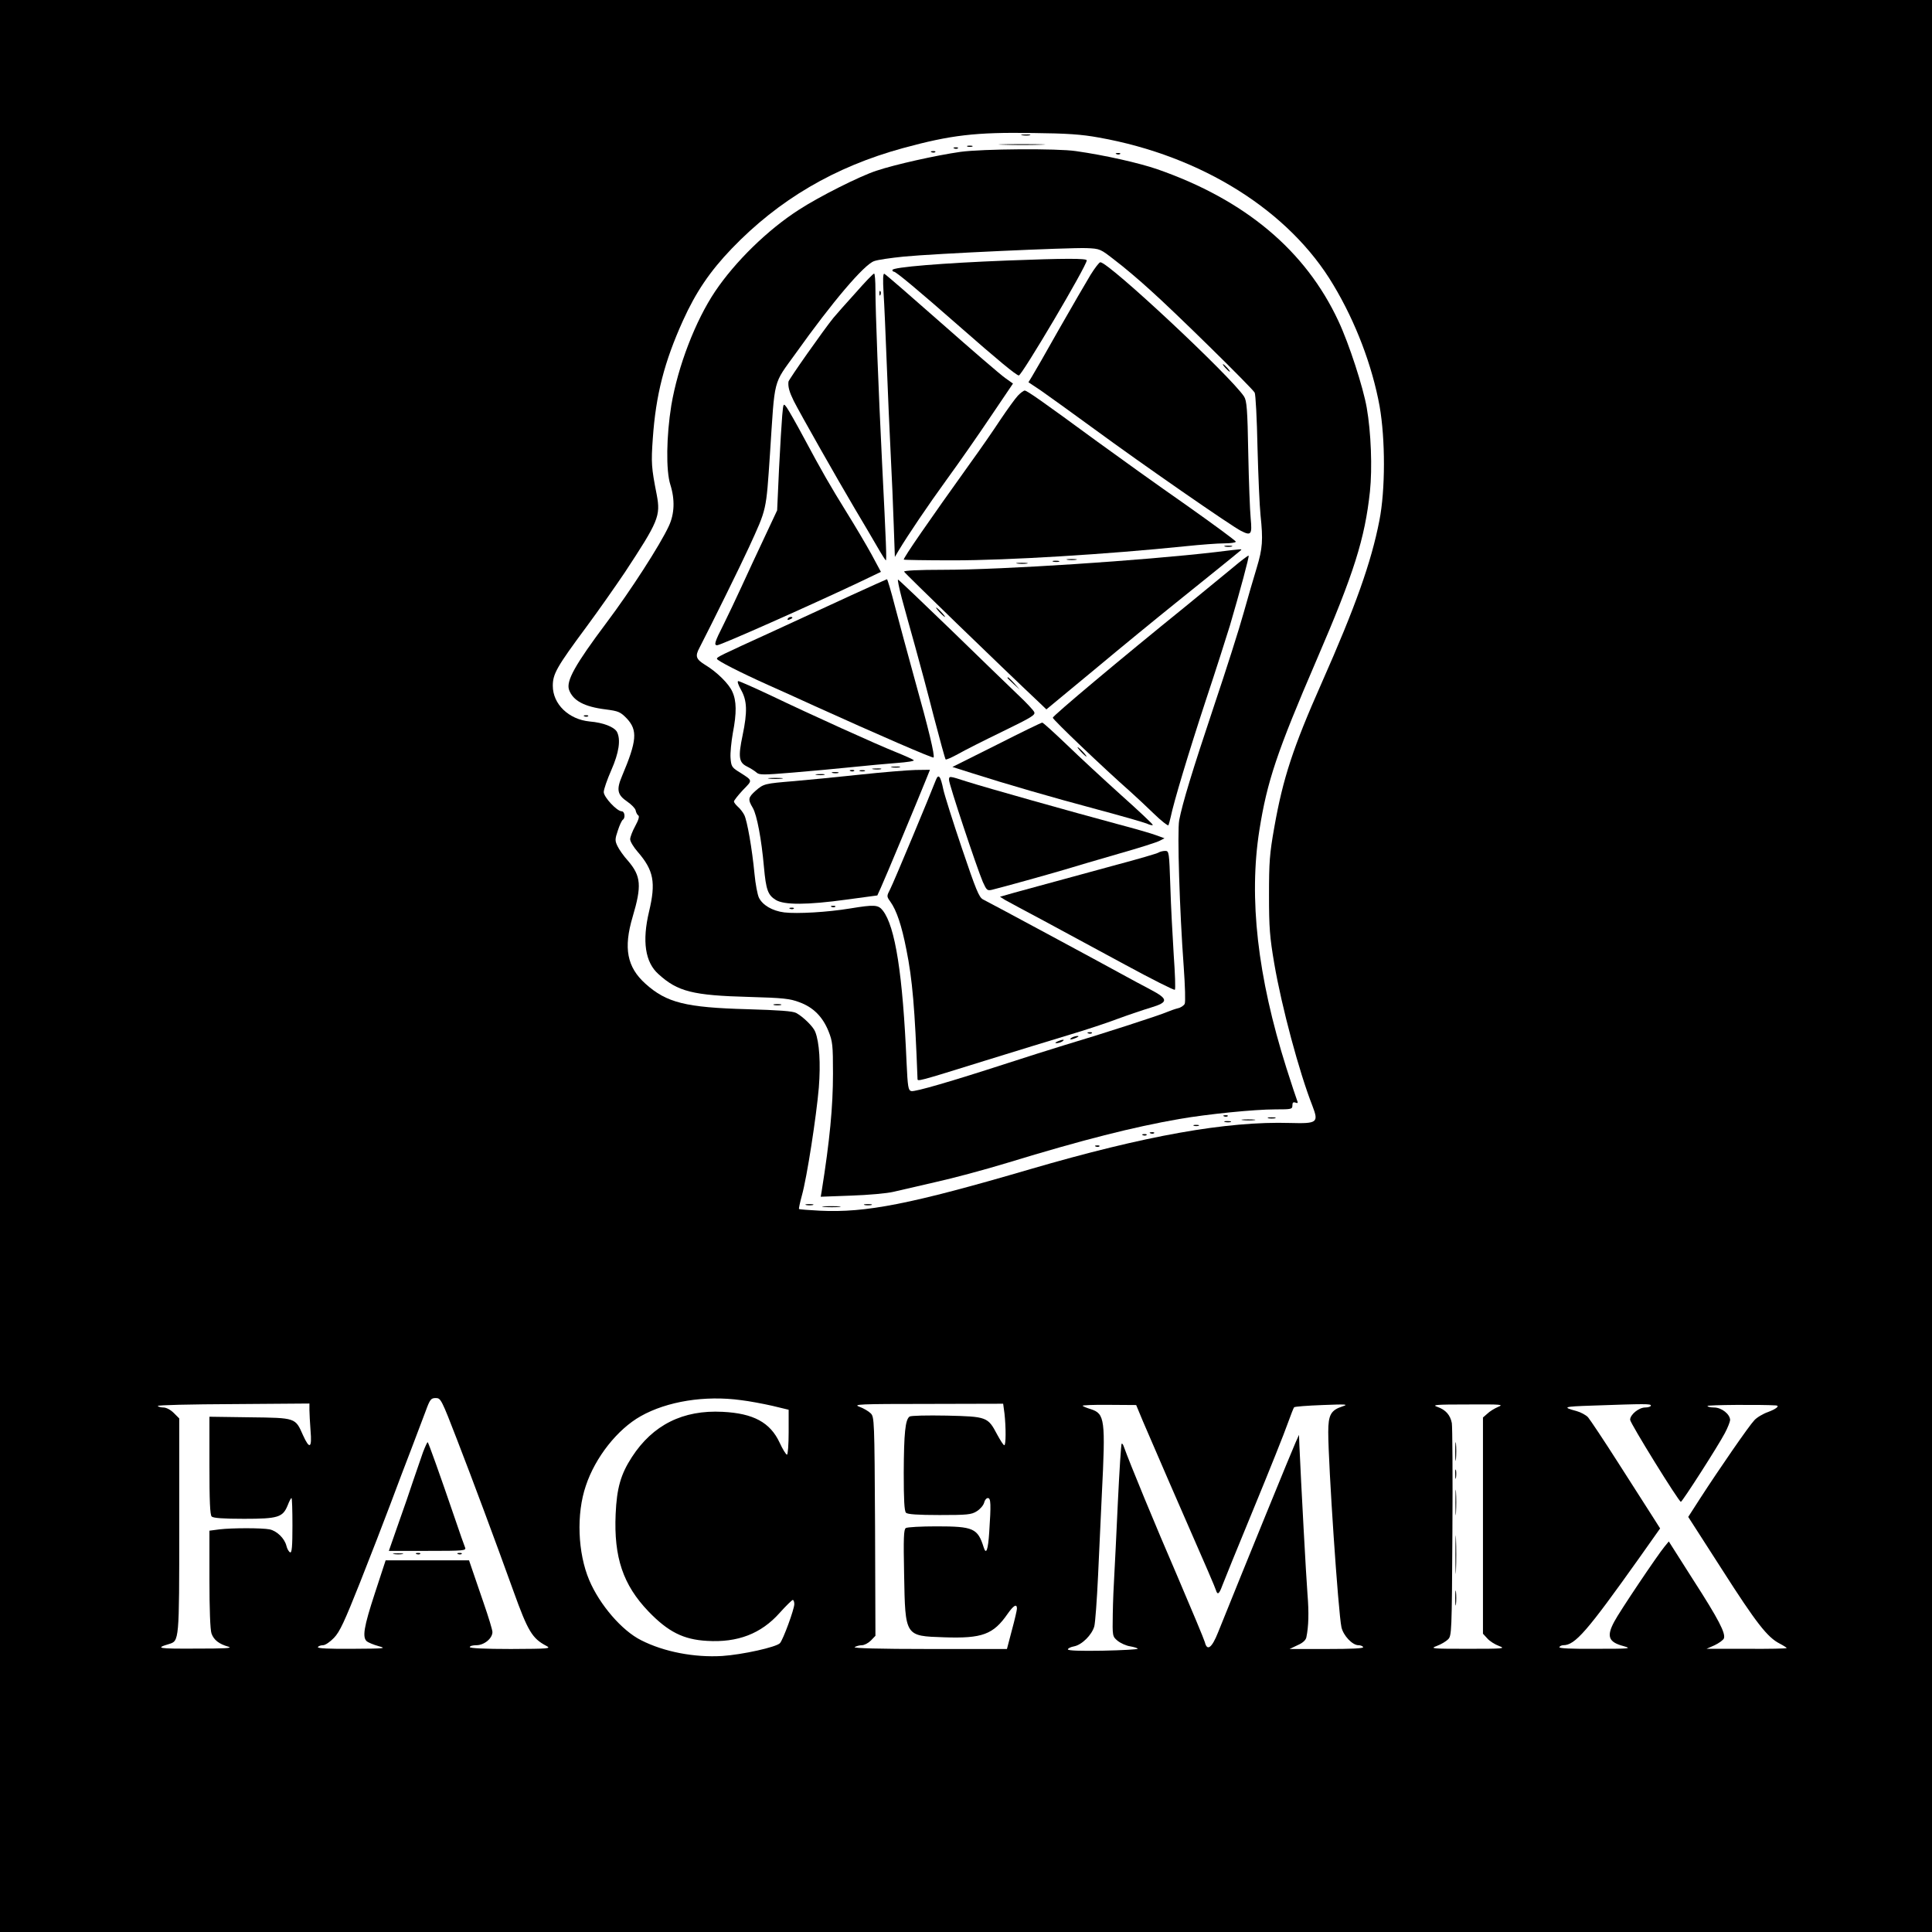 <?xml version="1.0" standalone="no"?>
<!DOCTYPE svg PUBLIC "-//W3C//DTD SVG 20010904//EN"
 "http://www.w3.org/TR/2001/REC-SVG-20010904/DTD/svg10.dtd">
<svg version="1.0" xmlns="http://www.w3.org/2000/svg"
 width="1024pt" height="1024pt" viewBox="0 0 1024 1024"
 preserveAspectRatio="xMidYMid meet">

<g transform="translate(0,1024) scale(0.1,-0.1)"
fill="#000000" stroke="none">
<path d="M0 5120 l0 -5120 5120 0 5120 0 0 5120 0 5120 -5120 0 -5120 0 0
-5120z m5824 4391 c546 -97 1010 -389 1243 -781 119 -198 206 -429 245 -642
31 -176 31 -445 -1 -607 -43 -221 -127 -457 -306 -861 -152 -343 -205 -505
-251 -765 -25 -141 -28 -184 -28 -360 0 -173 4 -222 28 -363 39 -228 132 -575
202 -753 34 -89 27 -95 -118 -91 -337 10 -768 -67 -1378 -245 -632 -185 -871
-232 -1114 -220 -59 3 -110 7 -111 9 -2 2 5 34 15 71 27 96 77 420 90 573 10
129 3 239 -19 295 -10 27 -64 80 -101 100 -18 10 -92 15 -260 20 -325 9 -427
34 -539 135 -98 88 -117 189 -68 354 49 165 45 216 -24 297 -23 25 -48 61 -56
78 -14 29 -14 37 2 84 9 28 21 53 26 56 15 10 10 45 -6 45 -25 0 -95 75 -95
102 0 14 18 66 40 116 41 93 51 162 30 203 -15 26 -72 49 -145 55 -111 11
-195 92 -195 189 0 63 20 99 180 315 63 85 153 214 201 285 179 272 191 300
170 412 -29 146 -30 171 -21 299 16 231 61 406 160 625 68 150 142 260 258
381 250 260 546 434 908 533 253 69 384 85 689 80 180 -2 256 -7 349 -24z
m-3401 -6903 c84 -217 197 -520 299 -803 76 -211 99 -249 173 -288 28 -15 17
-16 -187 -17 -139 0 -218 4 -218 10 0 6 16 10 35 10 41 0 85 36 85 70 0 11
-21 80 -46 152 -25 73 -53 154 -62 181 l-16 47 -221 0 -221 0 -57 -174 c-59
-180 -68 -235 -42 -256 8 -6 36 -18 62 -25 44 -12 34 -13 -140 -14 -123 -1
-186 2 -182 9 3 6 16 10 27 10 12 0 38 18 58 39 31 32 56 87 138 293 55 139
128 327 162 418 34 91 83 221 110 290 26 69 60 158 75 198 24 66 29 72 55 72
26 0 30 -7 113 -222z m1504 211 c43 -5 117 -19 166 -30 l87 -21 0 -119 c0 -65
-4 -119 -9 -119 -5 0 -23 29 -39 64 -50 107 -139 155 -302 163 -210 11 -370
-69 -481 -240 -59 -91 -80 -164 -86 -302 -10 -229 39 -375 174 -516 104 -108
185 -149 310 -156 163 -10 287 38 385 148 34 38 66 69 70 69 4 0 8 -10 8 -22
0 -27 -59 -188 -76 -207 -19 -21 -199 -61 -306 -68 -148 -9 -309 22 -429 83
-103 51 -221 189 -276 319 -61 144 -69 351 -18 500 50 151 168 300 291 369
140 79 341 111 531 85z m-2287 -52 c0 -19 3 -68 6 -110 8 -93 -5 -101 -40 -24
-41 93 -37 92 -282 95 l-214 3 0 -258 c0 -188 3 -262 12 -271 8 -8 61 -12 171
-12 182 0 206 8 232 72 8 21 17 38 20 38 3 0 5 -66 5 -146 0 -109 -3 -145 -12
-142 -7 3 -16 18 -20 35 -10 40 -51 79 -89 87 -41 8 -199 8 -266 0 l-53 -7 0
-257 c0 -157 4 -269 11 -288 12 -34 40 -56 90 -70 25 -8 -23 -10 -176 -10
-198 -1 -214 2 -140 24 55 17 55 11 55 627 l0 569 -29 29 c-17 17 -40 29 -55
29 -13 0 -27 4 -30 8 -3 5 177 9 400 10 l404 3 0 -34z m3684 -19 c8 -73 8
-168 -1 -168 -5 0 -21 26 -38 57 -49 93 -54 95 -267 100 -106 2 -189 0 -197
-5 -23 -16 -30 -88 -31 -298 0 -143 3 -203 12 -212 8 -8 62 -12 178 -12 146 0
169 2 197 20 18 11 35 31 39 45 3 14 12 25 20 25 16 0 17 -33 7 -182 -6 -92
-16 -121 -29 -80 -32 102 -54 112 -251 112 -81 0 -154 -4 -162 -9 -11 -7 -13
-51 -9 -247 6 -329 4 -325 212 -332 203 -7 261 15 337 125 31 44 49 55 49 27
0 -8 -12 -60 -27 -115 l-26 -99 -411 0 c-269 0 -406 4 -396 10 8 5 25 10 38
10 13 0 34 11 48 25 l24 25 -2 580 c-3 564 -4 580 -23 599 -11 11 -38 27 -60
35 -36 13 -3 15 361 15 l401 1 7 -52z m735 -44 c21 -49 84 -195 140 -324 215
-491 238 -546 246 -569 8 -26 17 -20 33 24 6 17 80 199 165 405 85 206 167
411 182 455 16 44 31 83 34 86 3 4 71 9 151 12 125 5 140 4 106 -7 -62 -20
-76 -45 -76 -136 0 -172 53 -957 70 -1035 10 -44 58 -95 90 -95 10 0 22 -4 25
-10 4 -7 -62 -10 -192 -10 l-198 0 42 20 c28 12 44 27 47 42 12 58 14 131 6
228 -7 87 -34 586 -43 790 l-2 55 -18 -40 c-15 -32 -271 -659 -411 -1007 -33
-83 -58 -101 -70 -52 -4 15 -70 173 -147 353 -116 268 -250 593 -283 685 -3
10 -9 17 -11 14 -3 -3 -12 -142 -20 -309 -8 -167 -16 -342 -19 -389 -3 -47 -7
-138 -8 -204 -2 -118 -2 -119 25 -142 16 -13 46 -27 68 -30 21 -4 39 -9 39
-13 0 -3 -83 -8 -185 -10 -119 -2 -185 0 -185 7 0 5 15 13 33 16 41 8 94 60
107 106 5 18 14 139 20 269 6 130 15 324 20 431 20 396 16 427 -58 451 -20 6
-40 14 -44 18 -4 3 58 6 139 5 l145 -1 37 -89z m1881 79 c-19 -8 -45 -24 -57
-36 l-23 -20 0 -573 0 -573 23 -25 c12 -14 40 -32 62 -40 37 -14 25 -15 -165
-15 -191 0 -202 1 -165 15 22 8 49 24 60 35 19 19 20 35 23 567 2 301 0 561
-3 579 -8 43 -33 71 -76 86 -32 11 -11 13 160 13 180 1 193 0 161 -13z m810 7
c0 -5 -14 -10 -30 -10 -34 0 -80 -38 -80 -65 0 -18 258 -435 269 -435 8 1 198
297 233 364 15 28 27 59 28 69 0 31 -45 67 -85 67 -19 0 -35 4 -35 8 0 6 282
8 363 3 22 -2 1 -19 -42 -35 -26 -9 -60 -29 -73 -44 -28 -29 -186 -258 -287
-414 l-63 -98 178 -277 c184 -288 242 -361 306 -394 21 -11 38 -22 38 -24 0
-3 -96 -5 -212 -4 l-213 0 43 19 c23 11 45 27 49 36 10 27 -27 100 -163 311
l-129 203 -23 -28 c-38 -46 -239 -345 -266 -397 -42 -78 -31 -109 50 -130 45
-13 34 -14 -149 -14 -130 -1 -196 2 -192 9 3 6 13 10 21 10 62 0 125 72 402
462 l111 157 -40 63 c-22 35 -104 162 -181 283 -77 121 -150 230 -161 243 -11
12 -39 27 -61 33 -78 21 -70 24 84 29 284 10 310 10 310 0z"/>
<path d="M5418 9523 c12 -2 30 -2 40 0 9 3 -1 5 -23 4 -22 0 -30 -2 -17 -4z"/>
<path d="M5318 9473 c57 -2 147 -2 200 0 53 1 7 3 -103 3 -110 0 -154 -2 -97
-3z"/>
<path d="M5128 9463 c6 -2 18 -2 25 0 6 3 1 5 -13 5 -14 0 -19 -2 -12 -5z"/>
<path d="M5058 9453 c7 -3 16 -2 19 1 4 3 -2 6 -13 5 -11 0 -14 -3 -6 -6z"/>
<path d="M5090 9435 c-127 -18 -347 -67 -445 -100 -89 -29 -305 -138 -411
-207 -165 -106 -337 -274 -444 -433 -104 -155 -197 -396 -232 -604 -26 -162
-29 -345 -5 -420 25 -79 22 -155 -8 -219 -46 -100 -205 -346 -330 -512 -167
-223 -215 -309 -199 -356 21 -58 81 -90 194 -104 69 -9 78 -13 113 -49 57 -62
53 -117 -26 -304 -31 -73 -25 -100 28 -136 22 -15 42 -36 44 -46 2 -11 8 -23
14 -27 7 -4 2 -23 -16 -56 -15 -27 -27 -59 -27 -70 0 -12 18 -42 40 -67 85
-98 97 -162 60 -317 -37 -156 -21 -268 50 -331 102 -93 182 -113 482 -121 179
-5 215 -9 265 -28 74 -27 123 -77 154 -153 22 -55 24 -74 24 -225 0 -176 -17
-354 -60 -624 l-5 -29 162 6 c90 3 190 12 223 20 33 8 134 31 225 52 91 20
262 66 380 102 403 123 665 189 910 232 151 26 397 51 510 51 85 0 90 1 90 21
0 15 4 19 16 15 12 -5 15 -2 9 11 -4 10 -30 88 -57 173 -153 484 -200 899
-143 1260 41 258 92 412 304 904 198 459 255 641 282 891 13 124 6 313 -17
444 -19 109 -94 340 -150 459 -174 374 -495 643 -960 805 -96 33 -276 74 -431
96 -98 15 -497 12 -613 -4z m820 -575 c44 -33 128 -104 187 -158 128 -114 541
-520 553 -543 5 -8 12 -139 15 -290 4 -151 11 -312 16 -359 14 -133 11 -176
-20 -279 -16 -53 -48 -161 -70 -241 -22 -80 -92 -300 -156 -490 -118 -353
-167 -515 -185 -607 -11 -59 2 -481 24 -778 7 -100 10 -187 5 -196 -5 -9 -21
-20 -36 -23 -16 -4 -41 -13 -58 -20 -35 -16 -350 -118 -545 -176 -74 -23 -209
-65 -300 -95 -296 -96 -491 -153 -510 -148 -16 4 -19 21 -25 151 -20 467 -60
722 -126 806 -24 31 -45 32 -173 11 -121 -20 -280 -29 -349 -21 -64 8 -116 39
-135 79 -7 15 -18 71 -23 125 -13 136 -39 282 -54 312 -7 14 -22 34 -34 44
-12 11 -21 23 -21 28 0 5 21 32 47 60 54 56 56 48 -27 101 -31 20 -35 28 -38
70 -2 26 4 85 12 131 21 108 20 172 -3 221 -18 41 -82 104 -142 140 -50 31
-56 46 -32 91 66 128 218 436 262 532 96 210 91 189 112 496 27 412 14 363
137 534 193 271 362 470 415 488 18 7 88 17 157 24 164 16 874 48 968 45 73
-3 74 -4 152 -65z"/>
<path d="M5335 8859 c-335 -13 -605 -35 -605 -50 0 -5 3 -9 8 -9 11 0 132
-101 346 -289 204 -179 303 -261 316 -261 16 0 360 581 360 610 0 11 -115 11
-425 -1z"/>
<path d="M5780 8783 c-23 -38 -98 -167 -167 -288 -68 -121 -133 -234 -143
-250 l-19 -31 66 -44 c36 -25 165 -118 287 -207 245 -180 722 -511 774 -537
53 -27 59 -19 51 65 -4 41 -10 197 -13 348 -4 232 -8 277 -22 299 -71 108
-717 712 -762 712 -6 0 -29 -30 -52 -67z"/>
<path d="M4534 8687 c-51 -56 -103 -115 -117 -132 -49 -60 -237 -327 -238
-338 -3 -28 5 -55 28 -102 35 -69 230 -413 323 -570 43 -71 96 -163 119 -202
23 -40 44 -73 46 -73 5 0 2 83 -20 520 -19 384 -35 802 -35 913 0 48 -3 87 -7
87 -5 0 -49 -46 -99 -103z"/>
<path d="M4683 8689 c4 -57 11 -228 17 -379 6 -151 15 -367 21 -480 6 -113 13
-281 16 -373 l6 -169 20 34 c50 83 153 236 256 378 62 85 166 234 231 331
l119 176 -42 30 c-23 16 -174 146 -336 289 -161 142 -298 261 -304 263 -7 2
-8 -31 -4 -100z"/>
<path d="M4661 8684 c0 -11 3 -14 6 -6 3 7 2 16 -1 19 -3 4 -6 -2 -5 -13z"/>
<path d="M6495 8290 c10 -11 20 -20 23 -20 3 0 -3 9 -13 20 -10 11 -20 20 -23
20 -3 0 3 -9 13 -20z"/>
<path d="M5395 8143 c-15 -16 -56 -73 -93 -128 -36 -55 -106 -156 -156 -225
-227 -317 -356 -504 -356 -516 0 -2 118 -4 263 -4 290 0 814 32 1232 75 77 8
168 15 203 15 34 0 62 4 62 9 0 5 -120 93 -267 197 -148 103 -358 254 -468
334 -296 217 -372 270 -384 270 -5 0 -22 -12 -36 -27z"/>
<path d="M4146 8039 c-3 -35 -11 -163 -17 -284 l-10 -220 -68 -145 c-38 -80
-92 -197 -121 -260 -29 -63 -72 -154 -96 -202 -46 -91 -51 -108 -33 -108 18 0
482 206 751 333 l117 56 -50 93 c-28 51 -86 149 -129 218 -91 147 -132 218
-230 401 -40 75 -81 146 -90 159 -18 24 -18 24 -24 -41z"/>
<path d="M6493 7343 c9 -2 25 -2 35 0 9 3 1 5 -18 5 -19 0 -27 -2 -17 -5z"/>
<path d="M6445 7314 c-387 -45 -1130 -94 -1444 -94 -134 0 -211 -4 -209 -10 2
-7 499 -489 724 -701 l30 -29 255 211 c140 117 333 275 429 352 154 124 317
255 345 279 10 9 16 10 -130 -8z"/>
<path d="M6530 7228 c-47 -39 -157 -129 -245 -201 -345 -279 -705 -581 -705
-591 0 -10 267 -265 410 -391 30 -27 87 -80 126 -118 39 -38 74 -65 77 -61 2
5 8 25 12 44 16 78 92 332 185 615 55 165 112 345 129 400 54 184 103 366 99
370 -2 2 -42 -28 -88 -67z"/>
<path d="M5658 7273 c12 -2 32 -2 45 0 12 2 2 4 -23 4 -25 0 -35 -2 -22 -4z"/>
<path d="M5583 7263 c9 -2 23 -2 30 0 6 3 -1 5 -18 5 -16 0 -22 -2 -12 -5z"/>
<path d="M5393 7253 c15 -2 37 -2 50 0 12 2 0 4 -28 4 -27 0 -38 -2 -22 -4z"/>
<path d="M4510 7084 c-102 -47 -286 -132 -410 -189 -289 -132 -300 -137 -300
-147 0 -9 123 -72 270 -138 58 -26 170 -76 250 -113 329 -149 624 -277 628
-272 8 8 -26 151 -99 411 -38 137 -85 313 -106 392 -20 78 -39 142 -42 142 -3
-1 -89 -39 -191 -86z"/>
<path d="M4780 7068 c15 -57 47 -170 70 -253 23 -82 68 -250 99 -372 32 -122
60 -225 63 -228 3 -3 32 10 65 28 33 19 140 73 237 120 156 76 176 88 167 104
-5 10 -44 52 -88 93 -43 41 -201 194 -351 340 -151 146 -277 266 -282 268 -4
2 5 -43 20 -100z"/>
<path d="M4980 6995 c13 -14 26 -25 28 -25 3 0 -5 11 -18 25 -13 14 -26 25
-28 25 -3 0 5 -11 18 -25z"/>
<path d="M4175 6960 c-3 -6 1 -7 9 -4 18 7 21 14 7 14 -6 0 -13 -4 -16 -10z"/>
<path d="M5340 6647 c0 -2 15 -16 33 -33 l32 -29 -29 33 c-28 30 -36 37 -36
29z"/>
<path d="M3928 6583 c32 -57 34 -115 8 -240 -24 -114 -20 -144 22 -165 18 -9
41 -23 51 -32 15 -14 34 -14 191 -1 96 8 238 21 315 29 77 8 184 18 238 22 54
4 95 10 90 15 -4 4 -46 23 -93 42 -103 41 -450 198 -667 302 -87 41 -164 75
-170 75 -7 0 0 -21 15 -47z"/>
<path d="M5282 6292 l-234 -117 104 -33 c175 -56 423 -128 663 -192 127 -34
245 -68 263 -75 17 -8 32 -11 32 -7 0 4 -75 75 -167 157 -92 83 -222 203 -289
268 -67 64 -125 117 -130 117 -5 0 -114 -53 -242 -118z"/>
<path d="M5730 6255 c13 -14 26 -25 28 -25 3 0 -5 11 -18 25 -13 14 -26 25
-28 25 -3 0 5 -11 18 -25z"/>
<path d="M4728 6173 c12 -2 30 -2 40 0 9 3 -1 5 -23 4 -22 0 -30 -2 -17 -4z"/>
<path d="M4628 6163 c12 -2 30 -2 40 0 9 3 -1 5 -23 4 -22 0 -30 -2 -17 -4z"/>
<path d="M4508 6153 c7 -3 16 -2 19 1 4 3 -2 6 -13 5 -11 0 -14 -3 -6 -6z"/>
<path d="M4558 6153 c6 -2 18 -2 25 0 6 3 1 5 -13 5 -14 0 -19 -2 -12 -5z"/>
<path d="M4555 6134 c-121 -13 -276 -28 -345 -34 -158 -13 -162 -14 -205 -51
-40 -36 -42 -46 -15 -91 22 -38 46 -166 59 -313 11 -122 21 -149 63 -175 45
-27 164 -27 375 2 l163 22 19 42 c20 43 194 460 237 567 l23 57 -77 -1 c-42
-1 -176 -12 -297 -25z"/>
<path d="M4413 6143 c9 -2 23 -2 30 0 6 3 -1 5 -18 5 -16 0 -22 -2 -12 -5z"/>
<path d="M4328 6133 c12 -2 30 -2 40 0 9 3 -1 5 -23 4 -22 0 -30 -2 -17 -4z"/>
<path d="M4960 6105 c-27 -71 -224 -544 -242 -578 -19 -37 -19 -38 1 -66 33
-46 60 -126 85 -254 32 -158 45 -313 59 -684 0 -16 -6 -18 357 95 168 52 370
114 450 138 80 24 194 61 254 84 60 22 140 49 177 60 93 28 92 45 -3 95 -40
21 -111 59 -158 85 -94 52 -690 373 -730 393 -21 11 -37 50 -112 272 -48 142
-92 282 -98 310 -15 73 -26 86 -40 50z"/>
<path d="M5030 6106 c0 -23 145 -459 179 -540 20 -44 23 -48 49 -42 57 14 291
79 382 106 52 16 182 54 289 85 106 30 204 61 218 69 l25 13 -44 16 c-23 9
-117 36 -208 60 -238 64 -690 191 -797 225 -93 30 -93 30 -93 8z"/>
<path d="M4078 6113 c17 -2 47 -2 65 0 17 2 3 4 -33 4 -36 0 -50 -2 -32 -4z"/>
<path d="M6140 5721 c-8 -5 -107 -34 -220 -64 -251 -68 -440 -120 -543 -148
l-77 -22 27 -17 c16 -9 107 -58 203 -109 96 -52 291 -157 433 -234 142 -77
261 -137 264 -133 4 4 1 86 -6 184 -6 97 -15 261 -18 365 -6 181 -7 187 -27
187 -12 0 -28 -4 -36 -9z"/>
<path d="M4408 5433 c7 -3 16 -2 19 1 4 3 -2 6 -13 5 -11 0 -14 -3 -6 -6z"/>
<path d="M4188 5423 c7 -3 16 -2 19 1 4 3 -2 6 -13 5 -11 0 -14 -3 -6 -6z"/>
<path d="M5768 4763 c7 -3 16 -2 19 1 4 3 -2 6 -13 5 -11 0 -14 -3 -6 -6z"/>
<path d="M5680 4740 c-18 -12 -2 -12 25 0 13 6 15 9 5 9 -8 0 -22 -4 -30 -9z"/>
<path d="M5605 4720 c-13 -6 -15 -9 -5 -9 8 0 22 4 30 9 18 12 2 12 -25 0z"/>
<path d="M4938 9433 c7 -3 16 -2 19 1 4 3 -2 6 -13 5 -11 0 -14 -3 -6 -6z"/>
<path d="M5918 9423 c7 -3 16 -2 19 1 4 3 -2 6 -13 5 -11 0 -14 -3 -6 -6z"/>
<path d="M3098 6443 c7 -3 16 -2 19 1 4 3 -2 6 -13 5 -11 0 -14 -3 -6 -6z"/>
<path d="M4103 4913 c9 -2 25 -2 35 0 9 3 1 5 -18 5 -19 0 -27 -2 -17 -5z"/>
<path d="M6488 4323 c7 -3 16 -2 19 1 4 3 -2 6 -13 5 -11 0 -14 -3 -6 -6z"/>
<path d="M6723 4313 c9 -2 25 -2 35 0 9 3 1 5 -18 5 -19 0 -27 -2 -17 -5z"/>
<path d="M6588 4303 c18 -2 45 -2 60 0 15 2 0 4 -33 4 -33 0 -45 -2 -27 -4z"/>
<path d="M6493 4293 c9 -2 23 -2 30 0 6 3 -1 5 -18 5 -16 0 -22 -2 -12 -5z"/>
<path d="M6328 4273 c6 -2 18 -2 25 0 6 3 1 5 -13 5 -14 0 -19 -2 -12 -5z"/>
<path d="M6098 4233 c7 -3 16 -2 19 1 4 3 -2 6 -13 5 -11 0 -14 -3 -6 -6z"/>
<path d="M6058 4223 c7 -3 16 -2 19 1 4 3 -2 6 -13 5 -11 0 -14 -3 -6 -6z"/>
<path d="M5808 4163 c7 -3 16 -2 19 1 4 3 -2 6 -13 5 -11 0 -14 -3 -6 -6z"/>
<path d="M4273 3853 c9 -2 25 -2 35 0 9 3 1 5 -18 5 -19 0 -27 -2 -17 -5z"/>
<path d="M4583 3853 c9 -2 25 -2 35 0 9 3 1 5 -18 5 -19 0 -27 -2 -17 -5z"/>
<path d="M4368 3843 c23 -2 59 -2 80 0 20 2 1 4 -43 4 -44 0 -61 -2 -37 -4z"/>
<path d="M2242 2543 c-11 -32 -34 -98 -51 -148 -16 -49 -52 -154 -80 -232
l-50 -143 206 0 c191 0 205 1 198 18 -4 9 -29 80 -55 157 -80 234 -138 396
-143 401 -2 2 -13 -22 -25 -53z"/>
<path d="M2088 2003 c12 -2 32 -2 45 0 12 2 2 4 -23 4 -25 0 -35 -2 -22 -4z"/>
<path d="M2208 2003 c7 -3 16 -2 19 1 4 3 -2 6 -13 5 -11 0 -14 -3 -6 -6z"/>
<path d="M2428 2003 c7 -3 16 -2 19 1 4 3 -2 6 -13 5 -11 0 -14 -3 -6 -6z"/>
<path d="M7713 2545 c0 -44 2 -61 4 -37 2 23 2 59 0 80 -2 20 -4 1 -4 -43z"/>
<path d="M7713 2425 c0 -22 2 -30 4 -17 2 12 2 30 0 40 -3 9 -5 -1 -4 -23z"/>
<path d="M7714 2275 c0 -60 1 -84 3 -52 2 32 2 81 0 110 -2 29 -3 3 -3 -58z"/>
<path d="M7714 2000 c0 -91 2 -128 3 -82 2 45 2 119 0 165 -1 45 -3 8 -3 -83z"/>
<path d="M7713 1770 c0 -36 2 -50 4 -32 2 17 2 47 0 65 -2 17 -4 3 -4 -33z"/>
</g>
</svg>
